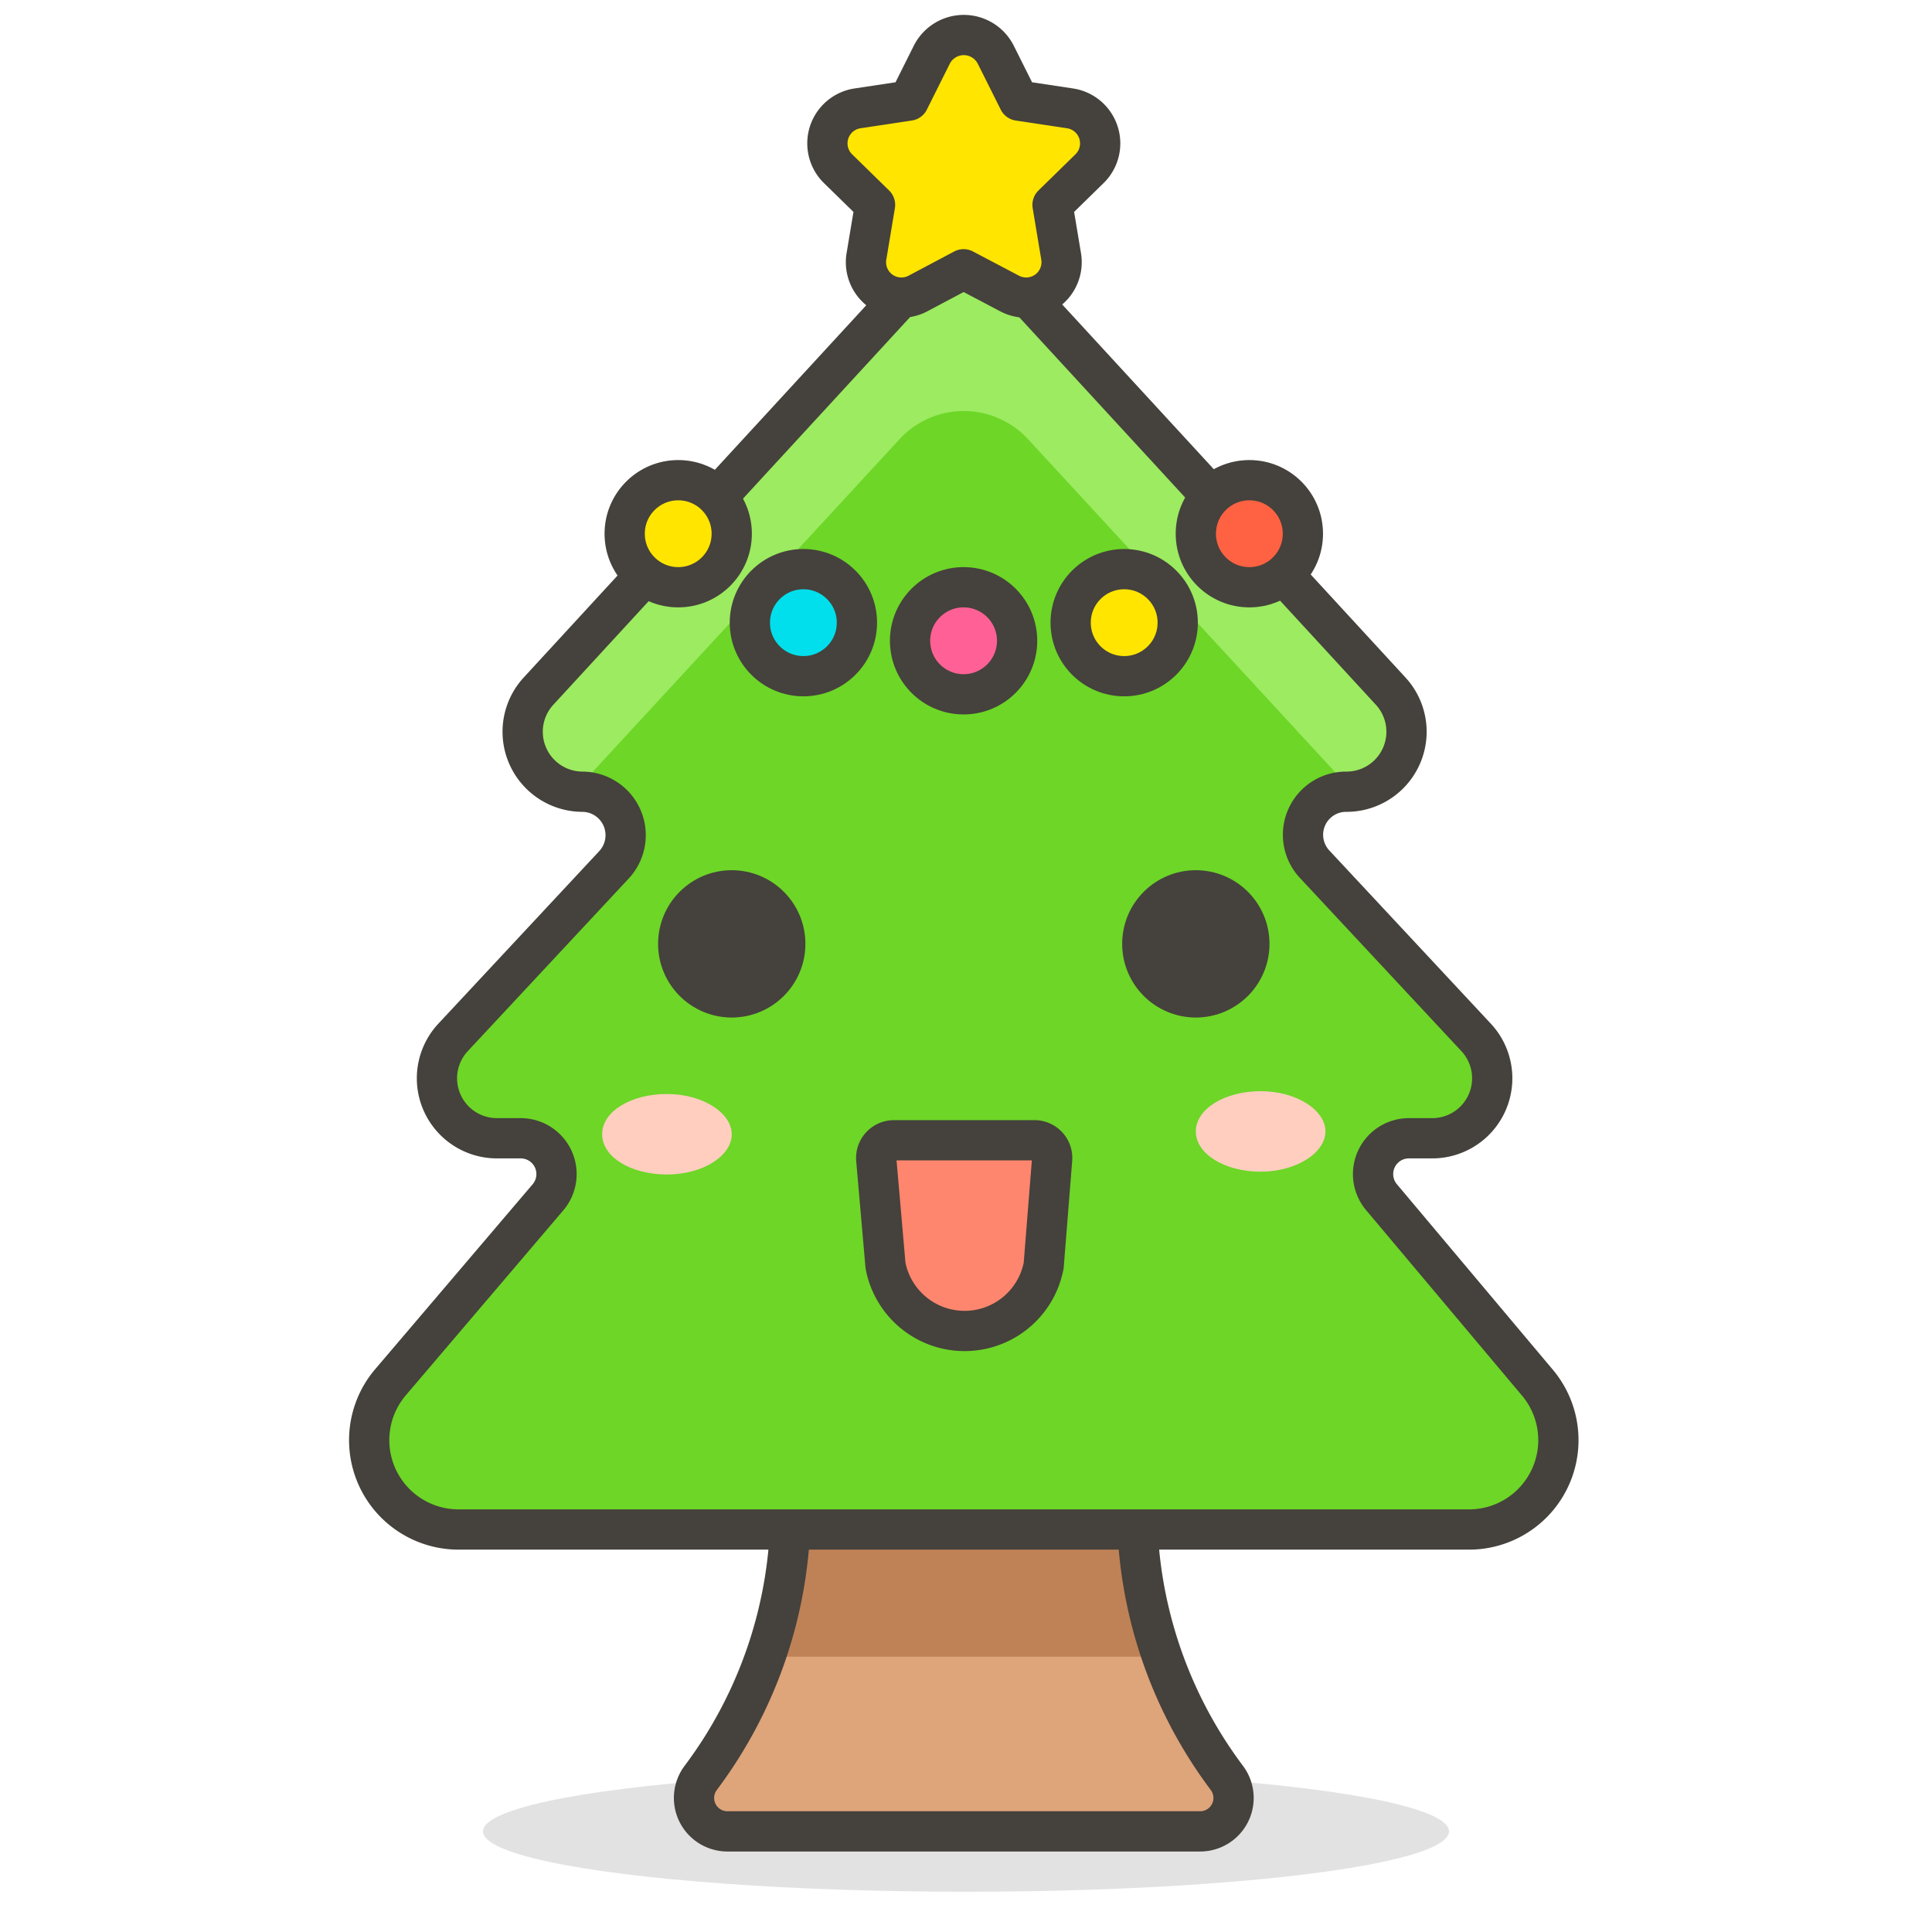 <svg id="Icons" xmlns="http://www.w3.org/2000/svg" viewBox="0 0 48 48"><defs><style>.cls-1,.cls-9{fill:#45413c;}.cls-1{opacity:0.15;}.cls-2{fill:#dea47a;}.cls-3{fill:#bf8256;}.cls-4{fill:none;}.cls-11,.cls-12,.cls-13,.cls-4,.cls-7,.cls-8,.cls-9{stroke:#45413c;stroke-linecap:round;stroke-linejoin:round;}.cls-5{fill:#6dd627;}.cls-6{fill:#9ceb60;}.cls-7{fill:#ffe500;}.cls-8{fill:#ff866e;}.cls-10{fill:#ffcebf;}.cls-11{fill:#ff6242;}.cls-12{fill:#ff6196;}.cls-13{fill:#00dfeb;}</style></defs><title>660-christmas-tree</title><ellipse id="_Ellipse_" data-name="&lt;Ellipse&gt;" class="cls-1" cx="24" cy="45.5" rx="12" ry="1.5"/><path id="_Path_" data-name="&lt;Path&gt;" class="cls-2" d="M30.48,44.17a.83.83,0,0,1-.66,1.33H18.07a.83.83,0,0,1-.66-1.33,11.14,11.14,0,0,0,2.23-6.69V33.66h8.61v3.82A11.14,11.14,0,0,0,30.48,44.17Z"/><path id="_Path_2" data-name="&lt;Path&gt;" class="cls-3" d="M28.88,41.16a10.91,10.91,0,0,1-.63-3.68V33.66H19.64v3.82A11.16,11.16,0,0,1,19,41.16Z"/><path id="_Path_3" data-name="&lt;Path&gt;" class="cls-4" d="M30.48,44.17a.83.83,0,0,1-.66,1.33H18.07a.83.83,0,0,1-.66-1.33,11.14,11.14,0,0,0,2.23-6.69V33.66h8.61v3.82A11.14,11.14,0,0,0,30.48,44.17Z"/><path id="_Path_4" data-name="&lt;Path&gt;" class="cls-5" d="M38.17,34.32l-3.85-4.58A.89.89,0,0,1,35,28.28h.59a1.49,1.49,0,0,0,1.08-2.51l-4-4.29a1.07,1.07,0,0,1,.78-1.81,1.49,1.49,0,0,0,1.1-2.5l-9-9.78a2.17,2.17,0,0,0-3.17,0l-9,9.78a1.49,1.49,0,0,0,1.09,2.5,1.08,1.08,0,0,1,.79,1.81l-4,4.29a1.49,1.49,0,0,0,1.09,2.51h.59a.89.89,0,0,1,.68,1.46L9.72,34.32A2.22,2.22,0,0,0,11.41,38H36.47A2.22,2.22,0,0,0,38.17,34.32Z"/><path id="_Path_5" data-name="&lt;Path&gt;" class="cls-6" d="M14.28,19.66l8.08-8.76a2.17,2.17,0,0,1,3.17,0l8.08,8.76a1.48,1.48,0,0,0,.94-2.49l-9-9.78a2.17,2.17,0,0,0-3.17,0l-9,9.78A1.48,1.48,0,0,0,14.28,19.66Z"/><path id="_Path_6" data-name="&lt;Path&gt;" class="cls-4" d="M38.17,34.32l-3.85-4.58A.89.89,0,0,1,35,28.28h.59a1.49,1.49,0,0,0,1.08-2.51l-4-4.29a1.07,1.07,0,0,1,.78-1.81,1.49,1.49,0,0,0,1.1-2.5l-9-9.78a2.17,2.17,0,0,0-3.17,0l-9,9.78a1.49,1.49,0,0,0,1.09,2.5,1.08,1.08,0,0,1,.79,1.81l-4,4.29a1.49,1.49,0,0,0,1.09,2.51h.59a.89.89,0,0,1,.68,1.46L9.72,34.32A2.22,2.22,0,0,0,11.41,38H36.47A2.22,2.22,0,0,0,38.17,34.32Z"/><path id="_Path_7" data-name="&lt;Path&gt;" class="cls-7" d="M23.94,6.69l-1.13.6a.88.88,0,0,1-1.28-.94l.21-1.26-.91-.89a.88.88,0,0,1,.49-1.51l1.26-.19.57-1.14a.89.89,0,0,1,1.59,0l.57,1.14,1.26.19a.88.88,0,0,1,.49,1.51l-.91.89.21,1.26a.88.88,0,0,1-1.28.94Z"/><path class="cls-8" d="M25.68,28.33H22.21a.44.44,0,0,0-.44.47L22,31.44a2,2,0,0,0,3.93,0l.21-2.64A.44.44,0,0,0,25.68,28.33Z"/><circle id="_Path_8" data-name="&lt;Path&gt;" class="cls-9" cx="29.71" cy="23.45" r="1.33"/><circle id="_Path_9" data-name="&lt;Path&gt;" class="cls-9" cx="18.18" cy="23.45" r="1.33"/><path id="_Path_10" data-name="&lt;Path&gt;" class="cls-10" d="M32.93,28.11c0,.53-.72,1-1.61,1s-1.61-.44-1.61-1,.72-1,1.61-1S32.93,27.58,32.93,28.11Z"/><path id="_Path_11" data-name="&lt;Path&gt;" class="cls-10" d="M18.18,28.18c0,.54-.72,1-1.61,1s-1.61-.43-1.61-1,.72-1,1.61-1S18.18,27.65,18.18,28.18Z"/><circle id="_Path_12" data-name="&lt;Path&gt;" class="cls-7" cx="27.93" cy="15.47" r="1.33"/><circle id="_Path_13" data-name="&lt;Path&gt;" class="cls-11" cx="31.04" cy="13.26" r="1.33"/><circle id="_Path_14" data-name="&lt;Path&gt;" class="cls-12" cx="23.94" cy="15.92" r="1.33"/><circle id="_Path_15" data-name="&lt;Path&gt;" class="cls-13" cx="19.96" cy="15.47" r="1.33"/><circle id="_Path_16" data-name="&lt;Path&gt;" class="cls-7" cx="16.85" cy="13.26" r="1.33"/></svg>